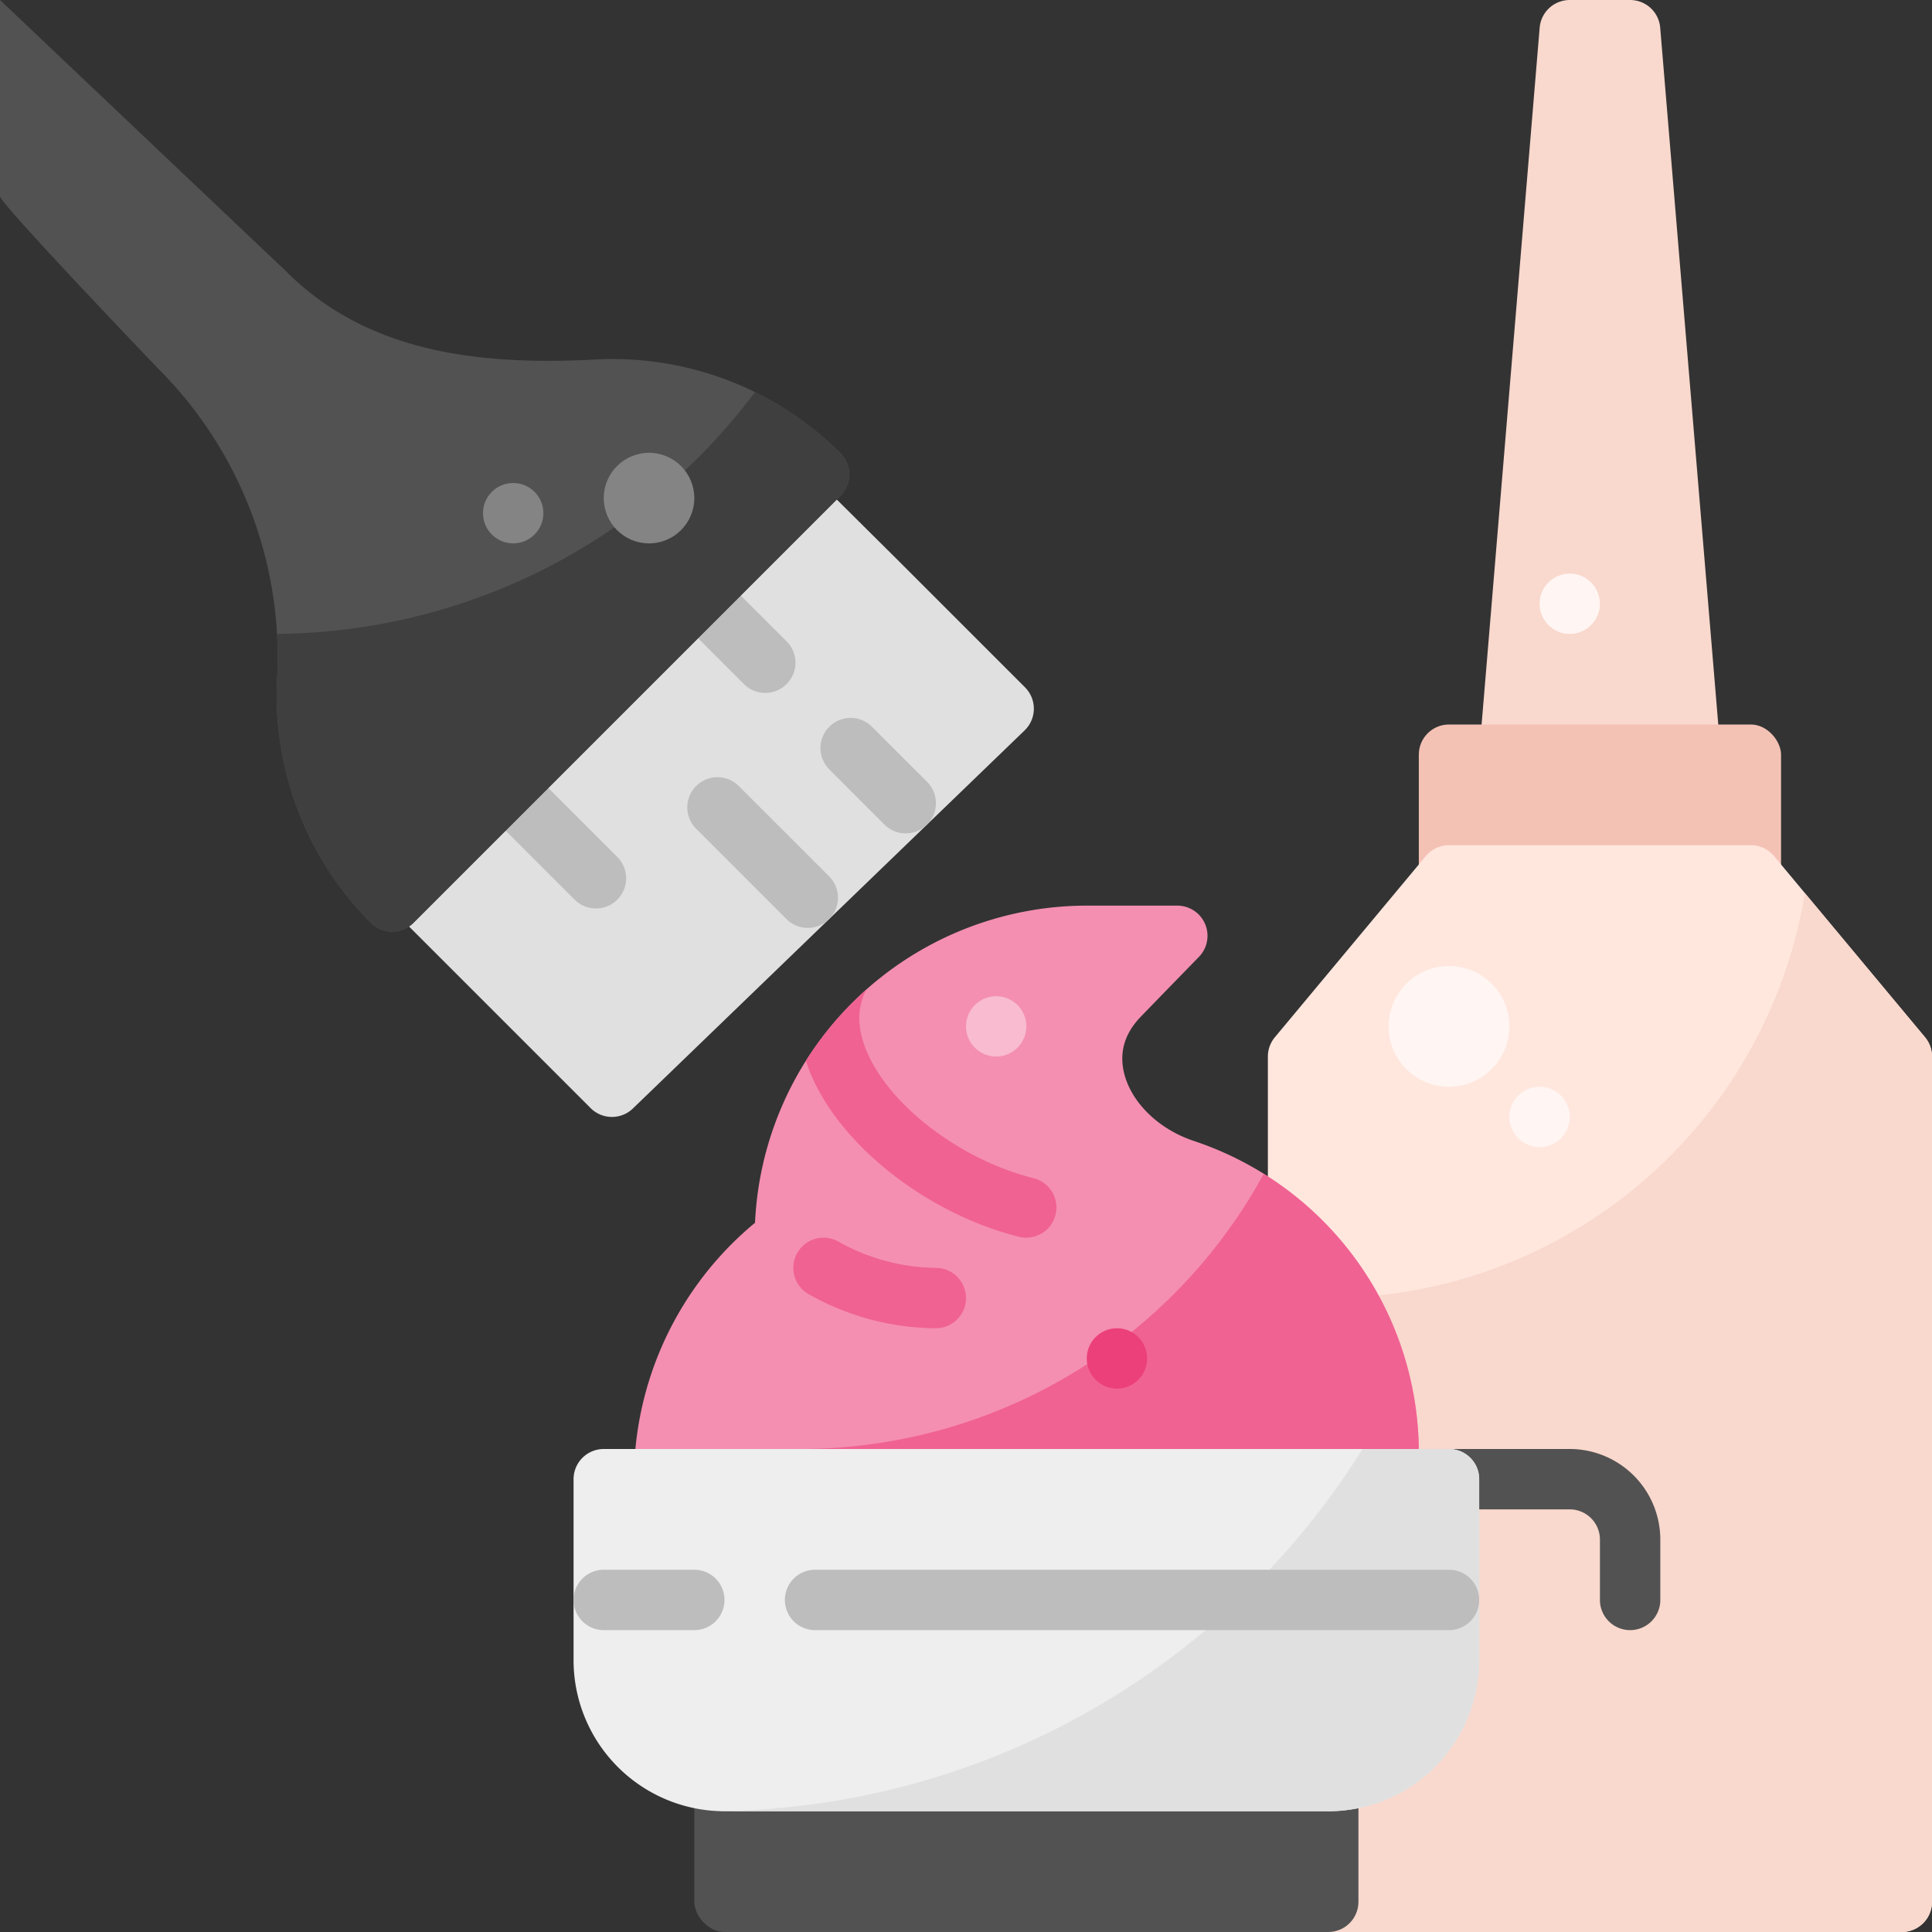 <svg height="512" viewBox="0 0 512 512" width="512" xmlns="http://www.w3.org/2000/svg"><rect x="0" y="0" width="512" height="512" fill="#333333" stroke="none"/><g id="Hair_Dye" data-name="Hair Dye"><g id="Flat"><path d="m448 208h-48a8 8 0 0 1 -7.972-8.665l16-192a8 8 0 0 1 7.972-7.335h16a8 8 0 0 1 7.972 7.335l16 192a8 8 0 0 1 -7.972 8.665z" fill="#f9d8cd"/><rect fill="#f4c2b5" height="48" rx="8" width="96" x="376" y="192"/><path d="m504 512h-160a8 8 0 0 1 -8-8v-224a8 8 0 0 1 1.854-5.122l40-48a8 8 0 0 1 6.146-2.878h80a8 8 0 0 1 6.146 2.878l40 48a8 8 0 0 1 1.854 5.122v224a8 8 0 0 1 -8 8z" fill="#ffe7de"/><path d="m510.146 274.878-31.82-38.178a128.1 128.1 0 0 1 -142.326 106.306v160.994a8 8 0 0 0 8 8h160a8 8 0 0 0 8-8v-224a8 8 0 0 0 -1.854-5.122z" fill="#f9d8cd"/><path d="m368 400h-192a8 8 0 0 1 -8-8 88.468 88.468 0 0 1 32.087-67.953 88.108 88.108 0 0 1 87.913-84.047h24a8 8 0 0 1 5.727 13.585c-.122.126-12.235 12.546-15.5 15.954-4.219 4.4-5.671 9.408-4.316 14.893 1.925 7.792 9.163 14.825 18.439 17.918a87.129 87.129 0 0 1 59.65 82.764v6.886a8 8 0 0 1 -8 8z" fill="#f48fb1"/><path d="m213.737 400h154.263a8 8 0 0 0 8-8v-6.886a87.1 87.1 0 0 0 -41.1-74.025 139.966 139.966 0 0 1 -121.243 72.9 8.049 8.049 0 0 0 -3.175.683c-7.901 3.514-5.394 15.328 3.255 15.328z" fill="#f06292"/><path d="m162.174 296a7.973 7.973 0 0 1 -5.657-2.343l-54.194-54.194a8 8 0 0 1 -.1-11.207l100.02-103.807a8 8 0 0 1 5.668-2.449 7.9 7.9 0 0 1 5.725 2.323l24 23.826 34 34a8 8 0 0 1 -.1 11.413l-103.807 100.194a7.976 7.976 0 0 1 -5.555 2.244z" fill="#e0e0e0"/><g fill="#bdbdbd"><path d="m240.028 220.855a7.974 7.974 0 0 1 -5.656-2.343l-14.6-14.6a8 8 0 0 1 11.317-11.312l14.6 14.6a8 8 0 0 1 -5.657 13.657zm-37.223-37.223a7.976 7.976 0 0 1 -5.657-2.343l-16.97-16.971a8 8 0 1 1 11.313-11.318l16.971 16.971a8 8 0 0 1 -5.657 13.657z"/><path d="m214.077 245.9a7.974 7.974 0 0 1 -5.657-2.343l-24-24a8 8 0 0 1 11.313-11.313l24 24a8 8 0 0 1 -5.656 13.656z"/><path d="m157.932 240.758a7.974 7.974 0 0 1 -5.657-2.343l-24-24a8 8 0 0 1 11.313-11.315l24 24a8 8 0 0 1 -5.656 13.656z"/></g><path d="m103.931 246.9a7.977 7.977 0 0 1 -5.657-2.344 85.435 85.435 0 0 1 -24.833-64.856 107.94 107.94 0 0 0 -31.42-81.913s-42.021-43.832-42.021-45.787v-52l75.925 72c21.618 21.618 51.478 24.875 81.95 23.268a85.419 85.419 0 0 1 64.85 24.833 8 8 0 0 1 0 11.314l-113.137 113.136a7.975 7.975 0 0 1 -5.657 2.349z" fill="#525252"/><path d="m200.073 103.915a159.752 159.752 0 0 1 -126.656 64.067 107.541 107.541 0 0 1 .024 11.72 85.435 85.435 0 0 0 24.833 64.849 8 8 0 0 0 11.314 0l113.137-113.136a8 8 0 0 0 0-11.314 85.023 85.023 0 0 0 -22.652-16.186z" fill="#3f3f3f"/><path d="m432 432a8 8 0 0 1 -8-8v-16a8.009 8.009 0 0 0 -8-8h-32a8 8 0 0 1 0-16h32a24.027 24.027 0 0 1 24 24v16a8 8 0 0 1 -8 8z" fill="#525252"/><path d="m248 352a69.162 69.162 0 0 1 -33.723-9.051 8 8 0 1 1 7.931-13.9 53.658 53.658 0 0 0 25.792 6.951 8 8 0 1 1 0 16z" fill="#f06292"/><path d="m213.577 281.113c.26.811.54 1.623.855 2.438 7.515 19.439 30.909 38.032 55.626 44.211a8 8 0 0 0 3.881-15.522c-19.729-4.932-38.9-19.746-44.583-34.459-2.239-5.79-2.165-10.89.23-15.526a88.647 88.647 0 0 0 -16.009 18.858z" fill="#f06292"/><circle cx="296" cy="360" fill="#ec407a" r="8"/><rect fill="#525252" height="48" rx="8" width="176" x="184" y="464"/><path d="m352 480h-160a40.045 40.045 0 0 1 -40-40v-48a8 8 0 0 1 8-8h224a8 8 0 0 1 8 8v48a40.045 40.045 0 0 1 -40 40z" fill="#eee"/><circle cx="172" cy="132" fill="#848484" r="12"/><circle cx="408" cy="296" fill="#fff5f2" r="8"/><circle cx="384" cy="272" fill="#fff5f2" r="16"/><circle cx="264" cy="272" fill="#f8bbd0" r="8"/><circle cx="416" cy="160" fill="#fff5f2" r="8"/><circle cx="136" cy="136" fill="#848484" r="8"/><path d="m384 384h-22.919a203.843 203.843 0 0 1 -170.413 95.966c.443.015.885.034 1.332.034h160a40.045 40.045 0 0 0 40-40v-48a8 8 0 0 0 -8-8z" fill="#e0e0e0"/><path d="m384 432h-168a8 8 0 0 1 0-16h168a8 8 0 0 1 0 16z" fill="#bdbdbd"/><path d="m184 432h-24a8 8 0 0 1 0-16h24a8 8 0 0 1 0 16z" fill="#bdbdbd"/></g></g></svg>